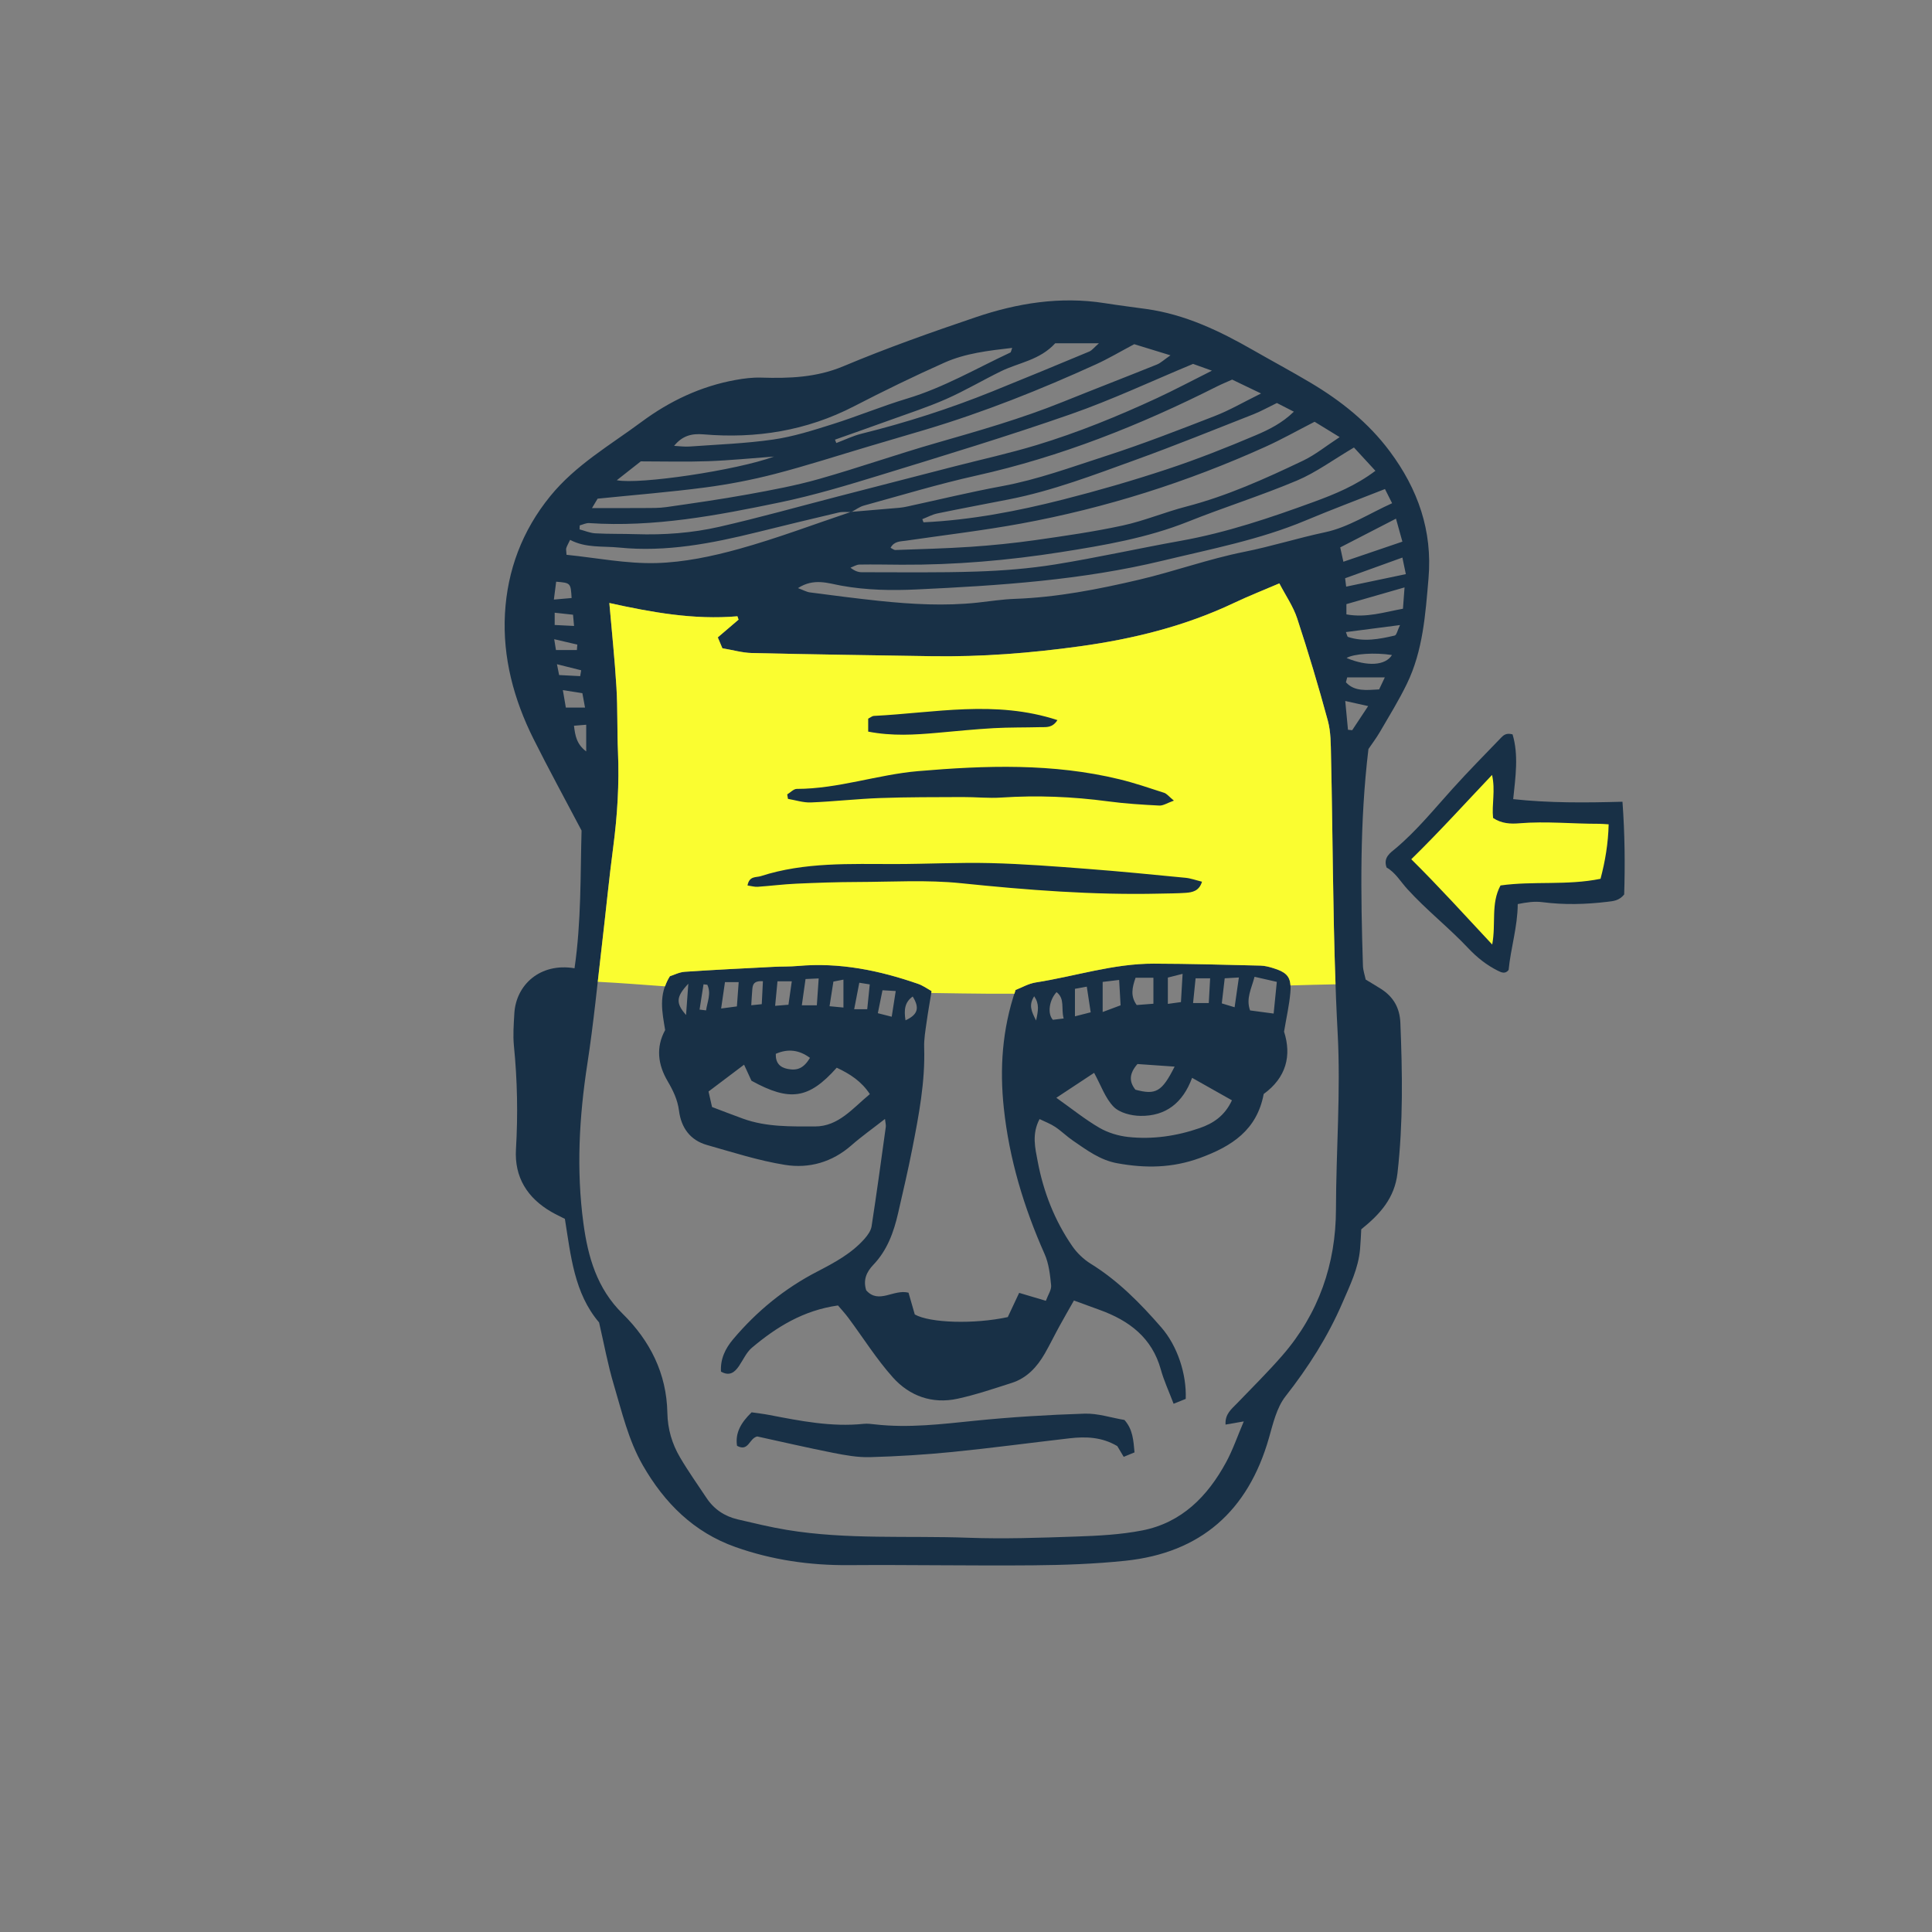 <svg version="1.1" id="svg" xmlns="http://www.w3.org/2000/svg" xmlns:xlink="http://www.w3.org/1999/xlink" x="0px" y="0px"
	 width="200px" height="200px" viewBox="0 0 200 200" enable-background="new 0 0 200 200" xml:space="preserve">
<rect x="0" y="0" width="200" height="200" fill="#808080" stroke="none"/>
<path class="stroke" fill="#183046"  fill-rule="evenodd" clip-rule="evenodd" d="M141.661,77.539c-0.912,7.59-0.803,15.011-0.57,22.433
	c0.016,0.492,0.191,0.979,0.286,1.435c0.573,0.348,1.103,0.652,1.615,0.983c1.262,0.815,1.911,1.96,1.973,3.483
	c0.212,5.192,0.293,10.375-0.297,15.559c-0.293,2.578-1.786,4.245-3.751,5.823c-0.037,0.629-0.062,1.346-0.125,2.06
	c-0.173,1.987-1.047,3.749-1.819,5.54c-1.51,3.507-3.533,6.679-5.895,9.689c-0.919,1.172-1.294,2.829-1.721,4.322
	c-2.154,7.54-7.043,11.887-14.869,12.704c-3.159,0.33-6.351,0.442-9.53,0.47c-6.374,0.056-12.751-0.065-19.126-0.018
	c-4.017,0.029-7.923-0.537-11.696-1.873c-4.312-1.526-7.35-4.555-9.594-8.466c-1.494-2.605-2.158-5.509-3.002-8.339
	c-0.623-2.081-1.01-4.232-1.524-6.446c-2.586-3.032-2.925-6.932-3.54-10.722c-0.51-0.262-0.963-0.472-1.395-0.721
	c-2.493-1.438-3.841-3.596-3.669-6.479c0.212-3.581,0.145-7.141-0.211-10.708c-0.11-1.102-0.02-2.23,0.042-3.343
	c0.164-2.975,2.676-5.288,6.232-4.691c0.708-4.865,0.602-9.759,0.728-14.256c-1.779-3.382-3.441-6.417-4.986-9.511
	c-2.031-4.066-3.194-8.416-2.944-12.947c0.247-4.482,1.782-8.588,4.686-12.157c2.634-3.238,6.195-5.275,9.459-7.696
	c2.907-2.155,6.13-3.682,9.718-4.333c0.871-0.158,1.769-0.271,2.649-0.244c2.915,0.089,5.727-0.003,8.534-1.182
	c4.475-1.881,9.066-3.503,13.667-5.063c4.323-1.467,8.776-2.188,13.366-1.464c1.435,0.226,2.877,0.406,4.314,0.606
	c4.011,0.559,7.577,2.265,11.04,4.248c1.985,1.138,4.003,2.219,5.97,3.389c3.147,1.873,5.976,4.125,8.187,7.09
	c2.914,3.906,4.439,8.214,4.016,13.152c-0.321,3.739-0.571,7.492-2.244,10.933c-0.827,1.701-1.827,3.32-2.779,4.958
	C142.461,76.431,141.987,77.056,141.661,77.539z M88.102,52.989c1.667-0.14,3.334-0.278,5.001-0.423
	c0.275-0.024,0.551-0.075,0.822-0.133c3.262-0.706,6.509-1.498,9.789-2.103c3.69-0.68,7.195-1.973,10.739-3.118
	c3.817-1.233,7.564-2.693,11.305-4.147c1.533-0.595,2.97-1.437,4.786-2.332c-1.229-0.59-2.11-1.013-2.992-1.437
	c-0.57,0.256-1.085,0.465-1.58,0.714c-7.958,4.012-16.18,7.28-24.914,9.226c-3.917,0.872-7.769,2.041-11.643,3.105
	c-0.453,0.125-0.852,0.444-1.287,0.666c-0.439,0.011-0.896-0.05-1.315,0.049c-2.827,0.662-5.647,1.351-8.466,2.046
	c-4.681,1.155-9.382,2.072-14.25,1.582c-1.697-0.171-3.442,0.067-5.08-0.796c-0.17,0.354-0.311,0.592-0.396,0.848
	c-0.045,0.134,0.006,0.3,0.025,0.696c3.107,0.317,6.211,0.94,9.295,0.856c2.868-0.079,5.777-0.691,8.558-1.463
	C80.42,55.737,84.239,54.286,88.102,52.989z M63.078,62.423c0.264,3.057,0.565,5.884,0.734,8.719
	c0.134,2.227,0.064,4.465,0.16,6.695c0.141,3.306-0.062,6.583-0.494,9.859c-0.429,3.259-0.744,6.53-1.128,9.794
	c-0.496,4.212-0.899,8.439-1.546,12.629c-0.849,5.502-1.155,10.996-0.408,16.522c0.47,3.486,1.406,6.751,4.046,9.345
	c2.85,2.799,4.567,6.205,4.643,10.266c0.032,1.688,0.483,3.207,1.31,4.614c0.846,1.44,1.818,2.806,2.742,4.199
	c0.779,1.175,1.88,1.907,3.239,2.223c1.687,0.392,3.372,0.804,5.078,1.086c6.21,1.023,12.492,0.585,18.74,0.812
	c3.736,0.137,7.485,0.005,11.224-0.124c2.283-0.08,4.595-0.195,6.828-0.632c4.078-0.798,6.759-3.526,8.674-7.049
	c0.705-1.297,1.185-2.715,1.835-4.237c-0.785,0.137-1.293,0.225-1.887,0.328c-0.069-1.098,0.618-1.605,1.184-2.193
	c1.581-1.646,3.21-3.251,4.705-4.973c3.755-4.321,5.532-9.477,5.541-15.11c0.01-6.088,0.503-12.153,0.175-18.267
	c-0.511-9.54-0.469-19.11-0.685-28.667c-0.027-1.225-0.014-2.494-0.33-3.659c-0.965-3.553-2.021-7.085-3.172-10.581
	c-0.41-1.247-1.192-2.37-1.849-3.633c-1.658,0.712-3.208,1.321-4.709,2.033c-5.05,2.395-10.398,3.713-15.901,4.477
	c-5.102,0.708-10.225,1.111-15.379,1.029c-6.202-0.097-12.404-0.185-18.605-0.328c-0.988-0.022-1.97-0.311-3.061-0.494
	c-0.155-0.37-0.316-0.751-0.475-1.126c0.775-0.662,1.462-1.25,2.149-1.836c-0.039-0.116-0.078-0.232-0.118-0.348
	C71.845,64.186,67.483,63.394,63.078,62.423z M92.191,56.708c0.223,0.109,0.359,0.236,0.49,0.23
	c2.616-0.098,5.233-0.157,7.843-0.335c2.22-0.152,4.441-0.376,6.644-0.689c3.03-0.433,6.066-0.866,9.054-1.513
	c2.226-0.482,4.356-1.385,6.566-1.957c4.23-1.099,8.183-2.887,12.1-4.755c1.263-0.602,2.375-1.515,3.793-2.439
	c-1.069-0.655-1.854-1.136-2.595-1.589c-1.793,0.917-3.398,1.824-5.07,2.581c-8.119,3.672-16.563,6.349-25.325,7.959
	c-3.945,0.724-7.938,1.191-11.91,1.772C93.207,56.058,92.57,56.007,92.191,56.708z M61.283,52.595c1.832,0,3.599,0.009,5.366-0.004
	c0.781-0.005,1.572,0.013,2.341-0.098c2.815-0.405,5.633-0.806,8.43-1.313c2.467-0.448,4.946-0.909,7.354-1.592
	c4.078-1.157,8.083-2.567,12.158-3.735c4.397-1.261,8.792-2.515,13.042-4.229c3.257-1.313,6.535-2.578,9.793-3.89
	c0.387-0.157,0.709-0.475,1.4-0.951c-1.532-0.47-2.729-0.838-3.752-1.152c-1.474,0.782-2.679,1.5-3.946,2.078
	c-5.75,2.621-11.611,4.96-17.672,6.771c-1.927,0.576-3.858,1.139-5.786,1.709c-3.267,0.968-6.509,2.022-9.805,2.876
	c-2.375,0.616-4.805,1.082-7.238,1.402c-3.65,0.479-7.324,0.771-11.103,1.155C61.687,51.918,61.471,52.28,61.283,52.595z
	 M123.506,37.671c-4.306,1.789-8.409,3.723-12.669,5.209c-6.474,2.26-13.043,4.255-19.6,6.271c-3.463,1.064-6.948,2.117-10.49,2.854
	c-6.505,1.354-13.045,2.596-19.758,2.146c-0.319-0.021-0.649,0.153-0.975,0.238c-0.005,0.137-0.011,0.275-0.018,0.413
	c0.546,0.143,1.086,0.378,1.637,0.408c1.394,0.077,2.793,0.042,4.188,0.086c2.913,0.095,5.815-0.115,8.641-0.761
	c4.132-0.942,8.216-2.091,12.319-3.152c3.993-1.03,7.986-2.062,11.98-3.091c2.857-0.735,5.745-1.368,8.565-2.224
	c4.271-1.297,8.405-2.983,12.455-4.861c1.794-0.832,3.541-1.765,5.677-2.835C124.493,38.025,123.947,37.829,123.506,37.671z
	 M82.606,60.88c0.536,0.198,0.876,0.397,1.236,0.445c2.38,0.312,4.761,0.624,7.149,0.875c3.395,0.354,6.798,0.548,10.209,0.183
	c1.277-0.137,2.551-0.343,3.832-0.388c4.382-0.153,8.66-0.993,12.901-1.988c3.637-0.855,7.181-2.144,10.839-2.874
	c2.837-0.566,5.591-1.439,8.418-2.039c2.378-0.504,4.56-1.937,6.92-2.999c-0.331-0.657-0.572-1.136-0.739-1.469
	c-2.838,1.12-5.543,2.134-8.206,3.251c-4.767,1.999-9.821,2.961-14.807,4.165c-8.354,2.017-16.885,2.576-25.429,2.976
	c-2.611,0.123-5.222,0.083-7.829-0.388C85.724,60.383,84.251,59.814,82.606,60.88z M140.161,46.326
	c-2.151,1.268-3.926,2.587-5.903,3.422c-3.694,1.558-7.535,2.76-11.26,4.249c-4.241,1.694-8.709,2.457-13.157,3.157
	c-5.454,0.858-10.972,1.336-16.512,1.305c-1.451-0.008-2.903-0.04-4.354-0.015c-0.312,0.005-0.623,0.209-0.934,0.323
	c0.417,0.331,0.789,0.47,1.16,0.47c3.966-0.001,7.935,0.062,11.896-0.07c2.722-0.091,5.459-0.305,8.146-0.738
	c4.347-0.701,8.651-1.668,12.987-2.444c4.746-0.85,9.287-2.388,13.789-4.035c2.176-0.796,4.346-1.689,6.364-3.212
	C141.529,47.81,140.756,46.971,140.161,46.326z M95.477,53.743c0.041,0.108,0.082,0.218,0.122,0.326
	c4.906-0.231,9.711-1.152,14.456-2.359c3.616-0.92,7.209-1.96,10.75-3.132c3.116-1.031,6.179-2.243,9.201-3.526
	c1.346-0.573,2.713-1.244,3.934-2.435c-0.724-0.37-1.297-0.664-1.757-0.898c-0.929,0.45-1.66,0.865-2.436,1.171
	c-4.055,1.593-8.093,3.233-12.189,4.714c-4.305,1.556-8.59,3.203-13.107,4.09c-2.467,0.484-4.938,0.944-7.401,1.454
	C96.508,53.26,96,53.54,95.477,53.743z M69.781,46.156c0.534,0.026,1.073,0.106,1.603,0.068c2.891-0.209,5.799-0.31,8.663-0.724
	c2.078-0.3,4.118-0.951,6.13-1.586c2.602-0.82,5.132-1.873,7.743-2.659c3.771-1.134,7.146-3.113,10.675-4.764
	c0.067-0.031,0.076-0.187,0.185-0.477c-2.456,0.284-4.833,0.553-7.017,1.527c-3.16,1.41-6.276,2.927-9.351,4.516
	c-4.919,2.542-10.146,3.371-15.594,2.907C71.597,44.861,70.645,45.1,69.781,46.156z M109.236,35.537
	c-1.608,1.755-3.766,1.995-5.596,2.887c-1.905,0.93-3.736,2.019-5.671,2.875c-1.886,0.833-3.857,1.472-5.799,2.176
	c-1.905,0.692-3.822,1.36-5.733,2.039c0.046,0.115,0.091,0.232,0.137,0.348c0.876-0.329,1.73-0.748,2.633-0.971
	c4.602-1.143,9.103-2.588,13.498-4.362c3.359-1.356,6.708-2.74,10.052-4.136c0.292-0.121,0.508-0.426,1.002-0.856
	C112.011,35.537,110.631,35.537,109.236,35.537z M80.125,47.264c-2.271,0.166-4.538,0.396-6.811,0.479
	c-2.282,0.082-4.568,0.018-6.981,0.018c-0.737,0.579-1.536,1.207-2.482,1.951C66.162,50.182,76.265,48.688,80.125,47.264z
	 M139.067,58.151c2.069-0.704,4.024-1.37,6.108-2.08c-0.233-0.837-0.429-1.54-0.663-2.38c-2.059,1.062-3.903,2.013-5.772,2.976
	C138.859,57.208,138.937,57.561,139.067,58.151z M139.38,63.602c2.076,0.375,3.902-0.232,5.853-0.586
	c0.059-0.786,0.106-1.422,0.165-2.208c-2.123,0.61-4.059,1.167-6.018,1.731C139.38,62.901,139.38,63.167,139.38,63.602z
	 M145.532,59.434c-0.155-0.742-0.255-1.229-0.357-1.715c-2.09,0.755-3.966,1.432-5.929,2.142c0.031,0.24,0.062,0.486,0.109,0.868
	C141.402,60.3,143.343,59.894,145.532,59.434z M144.929,64.707c-2.073,0.269-3.808,0.494-5.6,0.726
	c0.125,0.312,0.143,0.477,0.208,0.499c1.628,0.545,3.247,0.233,4.845-0.142C144.576,65.744,144.665,65.252,144.929,64.707z
	 M139.462,70.123c-0.043,0.17-0.089,0.339-0.132,0.509c0.902,0.983,2.134,0.804,3.436,0.736c0.184-0.387,0.361-0.763,0.59-1.245
	C141.955,70.123,140.708,70.123,139.462,70.123z M139.542,75.545c0.145,0.016,0.291,0.03,0.436,0.047
	c0.519-0.784,1.038-1.567,1.653-2.498c-0.918-0.205-1.538-0.343-2.371-0.529C139.369,73.724,139.455,74.634,139.542,75.545z
	 M144.097,67.808c-1.76-0.28-3.977-0.134-4.7,0.309C141.584,69.021,143.413,68.9,144.097,67.808z M60.562,73.246
	c-0.114-0.62-0.19-1.03-0.274-1.485c-0.664-0.105-1.236-0.195-2.021-0.32c0.122,0.717,0.209,1.225,0.308,1.806
	C59.253,73.246,59.781,73.246,60.562,73.246z M57.337,62.067c0.806-0.069,1.323-0.114,1.836-0.159
	c-0.094-1.563-0.094-1.563-1.599-1.691C57.508,60.733,57.441,61.255,57.337,62.067z M60.684,77.788c0-1.072,0-1.874,0-2.764
	c-0.486,0.039-0.845,0.07-1.265,0.104C59.539,76.149,59.688,77.037,60.684,77.788z M59.32,63.636
	c-0.733-0.08-1.298-0.142-1.899-0.208c0,0.5,0,0.809,0,1.271c0.686,0.034,1.293,0.065,2.005,0.1
	C59.383,64.32,59.359,64.064,59.32,63.636z M59.719,67.289c0.015-0.187,0.03-0.374,0.044-0.562c-0.74-0.171-1.479-0.344-2.392-0.557
	c0.082,0.511,0.124,0.761,0.181,1.118C58.314,67.289,59.017,67.289,59.719,67.289z M60.06,69.994
	c0.035-0.203,0.07-0.405,0.104-0.607c-0.774-0.194-1.548-0.388-2.508-0.627c0.104,0.517,0.152,0.761,0.224,1.121
	C58.642,69.92,59.351,69.957,60.06,69.994z"/>
<path class="stroke" fill="#183046"  fill-rule="evenodd" clip-rule="evenodd" d="M91.612,115.834c-1.299,1.015-2.436,1.82-3.478,2.734
	c-1.989,1.745-4.375,2.418-6.862,2.021c-2.738-0.437-5.412-1.303-8.091-2.061c-1.741-0.493-2.666-1.798-2.89-3.543
	c-0.147-1.144-0.611-2.097-1.186-3.077c-0.98-1.672-1.239-3.463-0.249-5.278c-0.295-1.821-0.73-3.655,0.492-5.57
	c0.405-0.127,0.966-0.423,1.544-0.462c3.063-0.207,6.13-0.354,9.197-0.512c0.835-0.044,1.677-0.015,2.509-0.089
	c4.32-0.39,8.45,0.457,12.497,1.871c0.209,0.073,0.406,0.186,0.602,0.292c0.192,0.104,0.375,0.225,0.742,0.445
	c-0.172,1.052-0.369,2.132-0.519,3.22c-0.12,0.869-0.278,1.748-0.25,2.617c0.112,3.549-0.55,7.002-1.226,10.451
	c-0.438,2.238-0.961,4.461-1.47,6.685c-0.451,1.975-1.126,3.848-2.566,5.354c-0.697,0.73-1.082,1.559-0.737,2.641
	c1.302,1.471,2.824-0.15,4.379,0.246c0.206,0.714,0.43,1.496,0.648,2.253c1.574,0.89,6.157,1.025,9.627,0.273
	c0.375-0.798,0.777-1.655,1.178-2.508c1.024,0.305,1.802,0.536,2.766,0.822c0.227-0.627,0.59-1.137,0.544-1.605
	c-0.11-1.093-0.235-2.246-0.674-3.233c-2.149-4.835-3.662-9.835-4.223-15.104c-0.436-4.095-0.178-8.132,1.214-12.234
	c0.642-0.248,1.337-0.662,2.078-0.777c4.078-0.635,8.052-1.96,12.224-1.948c3.687,0.009,7.373,0.117,11.059,0.203
	c0.439,0.01,0.885,0.128,1.309,0.259c1.517,0.464,1.918,0.973,1.775,2.566c-0.115,1.274-0.403,2.532-0.65,4.009
	c0.798,2.481,0.23,4.758-2.108,6.455c-0.698,3.731-3.287,5.41-6.595,6.622c-2.863,1.048-5.637,1.078-8.551,0.55
	c-1.794-0.323-3.159-1.36-4.583-2.332c-0.645-0.439-1.207-1.001-1.855-1.434c-0.487-0.325-1.051-0.532-1.618-0.809
	c-0.823,1.556-0.454,3.006-0.189,4.403c0.597,3.155,1.753,6.112,3.584,8.761c0.488,0.705,1.165,1.354,1.893,1.805
	c2.843,1.758,5.146,4.103,7.309,6.589c1.689,1.939,2.633,4.859,2.534,7.409c-0.312,0.125-0.683,0.273-1.255,0.503
	c-0.482-1.274-1.001-2.382-1.322-3.542c-0.916-3.304-3.281-5.068-6.319-6.17c-0.837-0.305-1.674-0.611-2.677-0.977
	c-0.494,0.872-1.015,1.771-1.513,2.68c-0.51,0.93-0.973,1.886-1.5,2.806c-0.8,1.394-1.855,2.545-3.431,3.047
	c-1.858,0.593-3.714,1.226-5.615,1.638c-2.612,0.565-4.963-0.283-6.689-2.215c-1.697-1.898-3.065-4.091-4.592-6.145
	c-0.35-0.473-0.754-0.906-1.084-1.298c-3.584,0.503-6.364,2.23-8.911,4.373c-0.576,0.485-0.905,1.263-1.347,1.908
	c-0.45,0.654-0.975,1.064-1.856,0.567c-0.076-1.327,0.458-2.404,1.262-3.356c2.442-2.892,5.314-5.247,8.691-6.994
	c1.779-0.921,3.565-1.873,4.918-3.411c0.32-0.363,0.65-0.827,0.721-1.285c0.528-3.42,0.995-6.851,1.469-10.28
	C91.726,116.46,91.658,116.244,91.612,115.834z M86.618,110.528c-2.893,3.251-4.859,3.532-8.826,1.35
	c-0.216-0.469-0.444-0.962-0.766-1.662c-1.284,0.97-2.466,1.86-3.68,2.777c0.147,0.652,0.252,1.116,0.364,1.604
	c1.132,0.428,2.167,0.833,3.213,1.21c2.413,0.873,4.952,0.802,7.444,0.803c2.431,0.003,3.906-1.885,5.68-3.349
	C89.178,111.94,88.006,111.18,86.618,110.528z M127.53,113.903c-1.488-0.839-2.768-1.562-4.125-2.326
	c-0.963,2.613-2.742,3.978-5.354,3.938c-0.947-0.013-2.146-0.314-2.764-0.941c-0.867-0.88-1.298-2.188-2.025-3.514
	c-1.223,0.808-2.531,1.672-3.91,2.582c1.621,1.149,2.966,2.238,4.445,3.099c0.886,0.515,1.96,0.844,2.982,0.956
	c2.523,0.276,5.018-0.09,7.411-0.918C125.552,116.308,126.767,115.547,127.53,113.903z M121.596,110.415
	c-1.463-0.102-2.696-0.187-3.847-0.267c-0.867,0.992-0.878,1.818-0.213,2.656C119.645,113.37,120.277,113.037,121.596,110.415z
	 M129.87,101.116c-0.32,1.234-0.91,2.26-0.461,3.483c0.791,0.104,1.528,0.204,2.438,0.325c0.116-1.157,0.216-2.159,0.328-3.281
	C131.276,101.438,130.607,101.285,129.87,101.116z M117.555,101.215c-0.363,1.027-0.548,1.907,0.117,2.825
	c0.629-0.05,1.204-0.093,1.729-0.134c0-0.995,0-1.799,0-2.691C118.738,101.215,118.207,101.215,117.555,101.215z M80.308,109.092
	c-0.026,0.937,0.413,1.402,1.229,1.564c1.039,0.205,1.675-0.1,2.312-1.146C82.743,108.693,81.593,108.53,80.308,109.092z
	 M114.147,104.763c0.833-0.312,1.325-0.496,1.856-0.694c-0.052-0.917-0.098-1.713-0.149-2.626c-0.688,0.083-1.157,0.138-1.707,0.204
	C114.147,102.655,114.147,103.56,114.147,104.763z M111.278,105.21c0.68-0.173,1.078-0.275,1.63-0.416
	c-0.137-0.898-0.263-1.731-0.403-2.657c-0.476,0.087-0.778,0.144-1.227,0.226C111.278,103.242,111.278,104.082,111.278,105.21z
	 M83.389,101.35c-0.138,0.976-0.251,1.774-0.384,2.717c0.604,0,1.039,0,1.554,0c0.068-0.993,0.127-1.847,0.191-2.781
	C84.225,101.31,83.912,101.324,83.389,101.35z M122.422,100.812c-0.73,0.186-1.123,0.284-1.526,0.387c0,0.956,0,1.769,0,2.724
	c0.521-0.072,0.917-0.126,1.355-0.187C122.307,102.786,122.354,101.971,122.422,100.812z M75.048,101.669
	c-0.134,0.926-0.249,1.715-0.396,2.731c0.697-0.093,1.142-0.152,1.631-0.217c0.068-0.922,0.124-1.677,0.186-2.515
	C75.969,101.669,75.656,101.669,75.048,101.669z M125.273,101.274c-0.574,0-0.974,0-1.506,0c-0.09,0.884-0.17,1.672-0.26,2.562
	c0.632,0,1.079,0,1.625,0C125.18,102.967,125.221,102.215,125.273,101.274z M127.806,104.271c0.165-1.146,0.294-2.045,0.442-3.082
	c-0.543,0.032-0.95,0.055-1.467,0.085c-0.105,0.906-0.198,1.715-0.301,2.596C126.927,104.005,127.271,104.109,127.806,104.271z
	 M80.485,101.584c-0.088,0.922-0.159,1.661-0.243,2.539c0.576-0.047,0.931-0.076,1.378-0.113c0.118-0.823,0.224-1.569,0.346-2.426
	C81.437,101.584,81.08,101.584,80.485,101.584z M92.31,105.251c0.157-1.005,0.279-1.782,0.416-2.66
	c-0.568-0.033-0.924-0.054-1.371-0.08c-0.168,0.828-0.317,1.562-0.482,2.375C91.357,105.009,91.706,105.097,92.31,105.251z
	 M87.313,104.3c0-1.088,0-1.936,0-2.889c-0.417,0.081-0.712,0.139-1.04,0.202c-0.136,0.865-0.259,1.654-0.399,2.551
	C86.406,104.214,86.755,104.247,87.313,104.3z M88.954,101.733c-0.178,0.923-0.34,1.759-0.53,2.742c0.562,0,0.907,0,1.351,0
	c0.089-0.873,0.171-1.682,0.262-2.571C89.64,101.842,89.389,101.802,88.954,101.733z M110.11,105.432
	c-0.284-1.039,0.156-2.034-0.736-2.728c-0.771,0.838-0.961,2.234-0.381,2.866C109.259,105.537,109.57,105.498,110.11,105.432z
	 M78.977,101.577c-1.05-0.074-1.065,0.453-1.107,0.948c-0.04,0.471-0.062,0.944-0.101,1.538c0.42-0.043,0.709-0.073,1.088-0.111
	C78.898,103.122,78.936,102.385,78.977,101.577z M93.738,105.623c1.295-0.594,1.473-1.289,0.745-2.464
	C93.643,103.755,93.571,104.553,93.738,105.623z M71.256,101.834c-1.277,1.354-1.319,2.008-0.236,3.238
	C71.102,103.946,71.168,103.041,71.256,101.834z M72.418,104.515c0.225,0.026,0.451,0.052,0.677,0.078
	c0.119-0.878,0.555-1.729,0.126-2.652c-0.131-0.015-0.262-0.031-0.393-0.045C72.692,102.769,72.555,103.642,72.418,104.515z
	 M107.255,105.643c0.223-1.033,0.356-1.703-0.196-2.511C106.473,104.05,106.765,104.679,107.255,105.643z"/>
<path class="stroke" fill="#183046"  fill-rule="evenodd" clip-rule="evenodd" d="M77.806,146.203c0.631,0.093,1.232,0.159,1.825,0.273
	c3.229,0.622,6.456,1.266,9.779,0.919c0.383-0.04,0.782,0.012,1.169,0.057c3.469,0.396,6.898-0.028,10.347-0.378
	c3.771-0.382,7.563-0.612,11.35-0.733c1.366-0.043,2.748,0.421,4.125,0.653c0.866,0.96,0.933,2.11,1.044,3.356
	c-0.4,0.165-0.728,0.3-1.119,0.462c-0.268-0.449-0.487-0.817-0.663-1.111c-1.584-0.943-3.245-1.003-4.933-0.809
	c-4.047,0.466-8.087,1.01-12.141,1.415c-2.831,0.282-5.678,0.456-8.521,0.537c-1.265,0.036-2.557-0.196-3.81-0.443
	c-2.677-0.529-5.337-1.147-7.871-1.7c-0.853,0.203-0.88,1.618-2.09,0.97C76.096,148.342,76.687,147.29,77.806,146.203z"/>
<path fill-rule="evenodd" clip-rule="evenodd" fill="#fafd30" class="fill" d="M62.35,97.492c-0.162,1.38-0.316,2.762-0.471,4.145
	c2.326,0.115,4.646,0.304,6.968,0.469c0.124-0.347,0.276-0.695,0.501-1.046c0.405-0.127,0.966-0.423,1.544-0.462
	c3.063-0.207,6.13-0.354,9.197-0.512c0.835-0.044,1.677-0.015,2.509-0.089c4.32-0.39,8.45,0.457,12.497,1.871
	c0.209,0.073,0.406,0.186,0.602,0.292c0.192,0.104,0.375,0.225,0.742,0.445c-0.01,0.062-0.021,0.125-0.031,0.188
	c1.048,0.016,2.097,0.028,3.145,0.047c1.823,0.032,3.642,0.037,5.461,0.028c0.042-0.128,0.075-0.257,0.119-0.387
	c0.642-0.248,1.337-0.662,2.078-0.777c4.078-0.635,8.052-1.96,12.224-1.948c3.687,0.009,7.373,0.117,11.059,0.203
	c0.439,0.01,0.885,0.128,1.309,0.259c1.235,0.378,1.723,0.796,1.787,1.794c1.554-0.046,3.108-0.086,4.663-0.117
	c-0.282-7.87-0.289-15.756-0.467-23.632c-0.027-1.225-0.014-2.494-0.33-3.659c-0.965-3.553-2.021-7.085-3.172-10.581
	c-0.41-1.247-1.192-2.37-1.849-3.633c-1.658,0.712-3.208,1.321-4.709,2.033c-5.05,2.395-10.398,3.713-15.901,4.477
	c-5.102,0.708-10.225,1.111-15.379,1.029c-6.202-0.097-12.404-0.185-18.605-0.328c-0.988-0.022-1.97-0.311-3.061-0.494
	c-0.155-0.37-0.316-0.751-0.475-1.126c0.775-0.662,1.462-1.25,2.149-1.836c-0.039-0.116-0.078-0.232-0.118-0.348
	c-4.491,0.387-8.852-0.405-13.257-1.375c0.264,3.057,0.565,5.884,0.734,8.719c0.134,2.227,0.064,4.465,0.16,6.695
	c0.141,3.306-0.062,6.583-0.494,9.859C63.048,90.956,62.734,94.228,62.35,97.492z"/>
<path class="stroke" fill="#183046"  fill-rule="evenodd" clip-rule="evenodd" d="M81.493,82.237c0.33-0.198,0.661-0.569,0.991-0.57
	c4.285-0.005,8.354-1.481,12.571-1.841c6.967-0.595,13.949-0.829,20.832,0.845c1.563,0.381,3.093,0.903,4.625,1.401
	c0.276,0.09,0.488,0.38,1.01,0.808c-0.676,0.239-1.102,0.532-1.512,0.511c-1.774-0.09-3.552-0.2-5.312-0.436
	c-3.669-0.49-7.338-0.638-11.033-0.393c-1.331,0.089-2.674-0.058-4.012-0.052c-2.842,0.013-5.687,0-8.527,0.102
	c-2.398,0.085-4.79,0.361-7.188,0.457c-0.783,0.031-1.578-0.237-2.368-0.369C81.544,82.546,81.519,82.392,81.493,82.237z"/>
<path class="stroke" fill="#183046"  fill-rule="evenodd" clip-rule="evenodd" d="M77.382,91.664c0.188-1.013,0.888-0.809,1.373-0.966
	c4.548-1.469,9.248-1.248,13.93-1.252c3.288-0.003,6.577-0.179,9.861-0.098c3.344,0.081,6.685,0.344,10.021,0.598
	c3.391,0.259,6.777,0.593,10.163,0.923c0.543,0.053,1.072,0.25,1.701,0.405c-0.294,0.969-0.996,1.105-1.711,1.153
	c-0.89,0.06-1.785,0.06-2.678,0.08c-6.88,0.161-13.715-0.372-20.558-1.078c-3.534-0.364-7.132-0.136-10.701-0.126
	c-2.12,0.005-4.242,0.079-6.36,0.174c-1.334,0.06-2.663,0.232-3.997,0.323C78.115,91.821,77.794,91.722,77.382,91.664z"/>
<path class="stroke" fill="#183046"  fill-rule="evenodd" clip-rule="evenodd" d="M89.875,75.736c0-0.587,0-0.987,0-1.339c0.276-0.143,0.42-0.277,0.569-0.285
	c6.28-0.312,12.593-1.677,19.021,0.434c-0.542,0.841-1.182,0.712-1.744,0.728c-1.618,0.044-3.24,0.014-4.854,0.104
	c-1.947,0.11-3.889,0.309-5.832,0.482C94.704,76.067,92.375,76.219,89.875,75.736z"/>
<path class="stroke" fill="#183046"  d="M156.58,76.022c-0.662-0.181-0.949,0.094-1.194,0.349c-1.685,1.748-3.39,3.479-5.017,5.28
	c-1.903,2.104-3.686,4.314-5.869,6.156c-0.557,0.47-1.338,0.942-0.961,1.999c0.901,0.503,1.438,1.449,2.146,2.227
	c1.981,2.18,4.307,3.998,6.323,6.139c0.888,0.943,1.889,1.74,3.055,2.321c0.388,0.195,0.768,0.35,1.108-0.081
	c0.22-2.271,0.929-4.462,0.945-6.823c0.929-0.181,1.725-0.305,2.556-0.197c2.247,0.292,4.492,0.231,6.734-0.039
	c0.589-0.071,1.204-0.105,1.728-0.758c0.096-3.047,0.071-6.219-0.177-9.6c-3.851,0.108-7.584,0.136-11.312-0.268
	C156.89,80.392,157.217,78.148,156.58,76.022z"/>
<path fill-rule="evenodd" clip-rule="evenodd" fill="#fafd30" class="fill" d="M146.095,88.948c2.919-2.854,5.551-5.768,8.361-8.728
	c0.365,1.601-0.041,3.064,0.108,4.456c0.887,0.59,1.818,0.625,2.73,0.549c2.755-0.228,5.503,0.06,8.255,0.054
	c0.27-0.001,0.542,0.029,0.979,0.055c-0.048,1.957-0.355,3.812-0.841,5.639c-3.477,0.711-6.956,0.209-10.354,0.689
	c-1.021,1.885-0.452,3.929-0.86,6.116C151.647,94.757,149.052,91.877,146.095,88.948z"/>
</svg>
